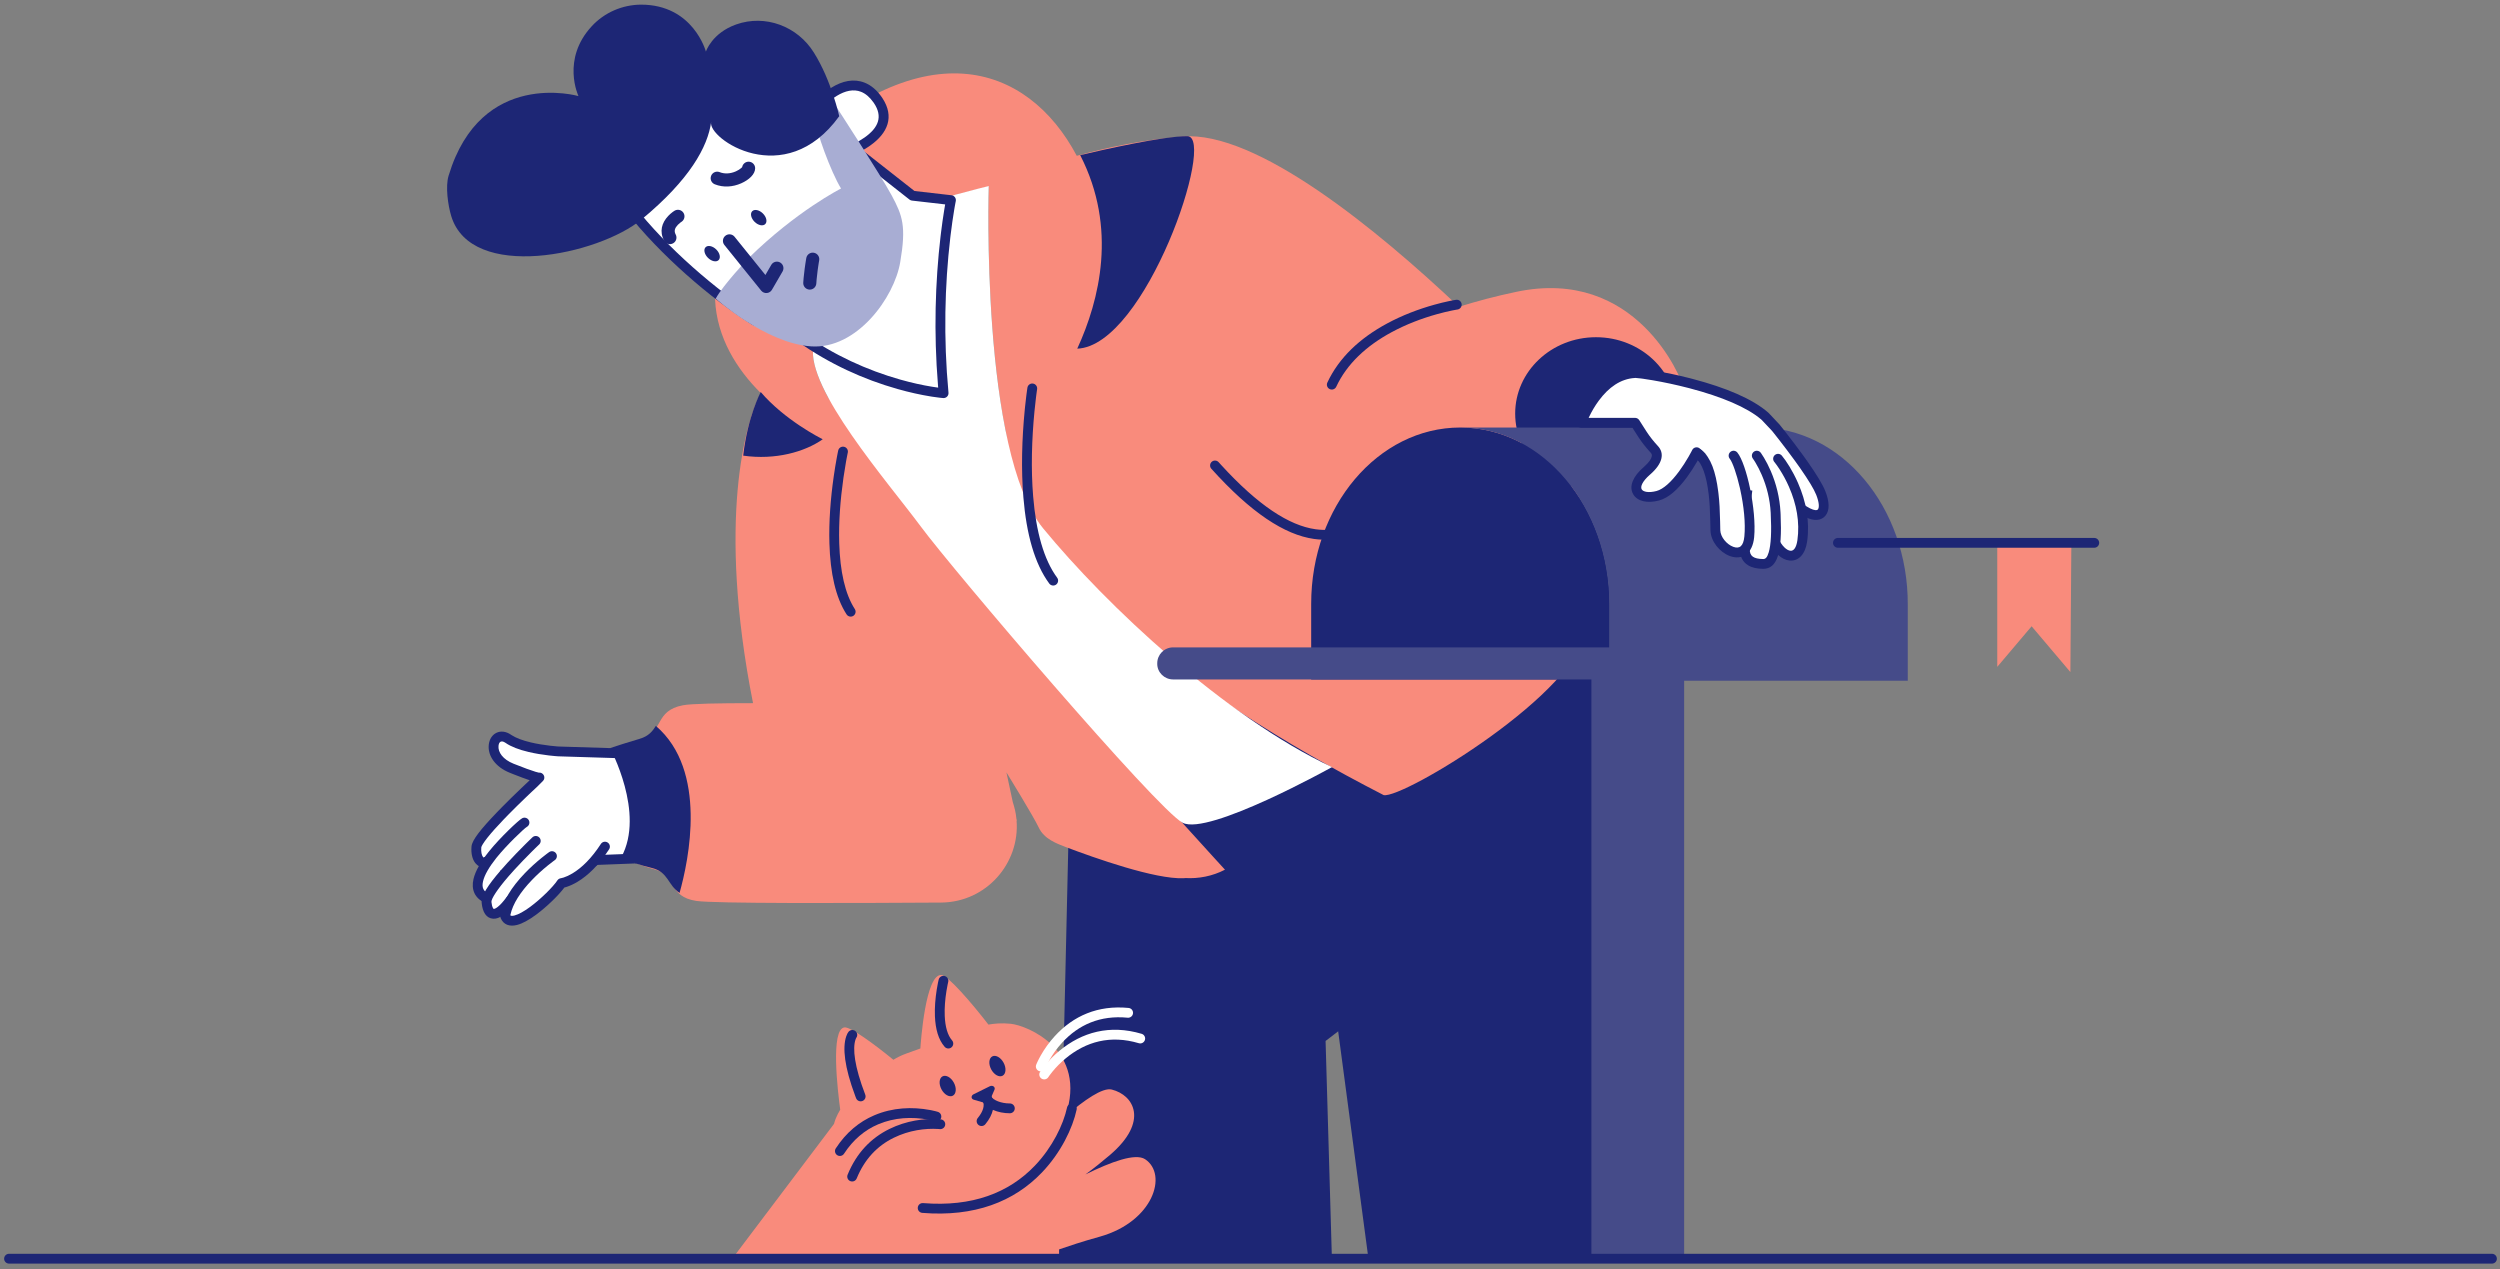<svg width="394" height="200" viewBox="0 0 394 200" fill="none" xmlns="http://www.w3.org/2000/svg">
<rect x="0" y="0" width="394" height="200" fill="#808080" stroke="none"/>
<path fill-rule="evenodd" clip-rule="evenodd" d="M209.891 197.778L208.911 164.056L210.896 162.535L215.588 197.778L264.289 198.397L253.59 102.026C247.866 77.792 239.977 92.771 222.807 91.43C200.171 89.651 171.399 89.316 168.486 128.066L166.887 197.778H209.891Z" fill="#1D2675"/>
<path fill-rule="evenodd" clip-rule="evenodd" d="M76.602 135.8C75.828 136.264 74.926 135.336 75.081 133.48C75.209 131.623 84.156 123.399 84.156 123.399L85.032 122.523C85.032 122.523 85.109 122.858 80.649 121.079C76.189 119.3 77.684 114.762 80.108 116.438C82.531 118.114 88.023 118.423 88.023 118.423L103.027 118.887C111.303 123.012 106.018 135.078 106.018 135.078L93.978 135.542L82.402 141.755L76.602 135.8Z" fill="white"/>
<path fill-rule="evenodd" clip-rule="evenodd" d="M77.028 117.383C76.848 119.116 78.07 120.883 80.363 121.797L81.038 122.065C82.008 122.446 82.768 122.729 83.364 122.928L83.483 122.967L82.997 123.421C82.75 123.652 82.485 123.903 82.204 124.171C81.135 125.188 80.065 126.234 79.066 127.251C78.855 127.465 78.65 127.676 78.45 127.883L78.252 128.089C75.777 130.671 74.419 132.373 74.313 133.381L74.309 133.426C74.222 134.462 74.421 135.367 74.873 135.972L74.913 136.025C75.281 136.486 75.788 136.727 76.305 136.689L76.38 136.681L81.848 142.295L81.885 142.331C82.126 142.547 82.479 142.592 82.768 142.437L94.186 136.308L106.048 135.851C106.344 135.84 106.607 135.66 106.726 135.388L106.772 135.281C106.83 135.143 106.909 134.944 107.003 134.691C107.204 134.149 107.405 133.542 107.593 132.885C108.231 130.649 108.563 128.385 108.423 126.25C108.184 122.631 106.6 119.804 103.372 118.195C103.272 118.145 103.163 118.118 103.051 118.114L88.04 117.65L87.773 117.63L87.697 117.624C87.397 117.6 87.061 117.567 86.699 117.525C85.667 117.405 84.636 117.235 83.68 117.01C82.375 116.701 81.321 116.312 80.624 115.853L80.548 115.802C78.913 114.672 77.216 115.569 77.028 117.383ZM79.622 117.044L79.668 117.074C80.554 117.687 81.799 118.155 83.324 118.515C84.346 118.756 85.433 118.935 86.52 119.061C86.846 119.099 87.152 119.13 87.433 119.154L87.801 119.184L87.979 119.196L102.83 119.655L102.909 119.697C105.446 121.054 106.68 123.333 106.879 126.352C107.007 128.285 106.699 130.381 106.105 132.46C105.929 133.077 105.741 133.646 105.553 134.152L105.488 134.325L93.948 134.769L93.89 134.774C93.793 134.785 93.699 134.814 93.612 134.861L82.55 140.798L77.156 135.26C76.905 135.003 76.511 134.952 76.204 135.137L76.194 135.142C76.182 135.149 76.179 135.136 76.113 135.047C75.91 134.776 75.793 134.242 75.851 133.544C75.863 133.374 76.196 132.814 76.787 132.061L76.845 131.988C77.463 131.21 78.321 130.253 79.369 129.159C79.626 128.891 79.893 128.616 80.169 128.335C81.032 127.458 81.949 126.556 82.874 125.67L83.27 125.291C83.502 125.071 83.723 124.861 83.932 124.665L84.679 123.969L84.702 123.946L85.561 123.087L85.591 123.056C86.071 122.527 85.624 121.714 84.967 121.766L84.933 121.769L84.865 121.756C84.767 121.736 84.632 121.701 84.456 121.649L84.388 121.629C83.685 121.417 82.559 121.008 80.936 120.361C79.253 119.689 78.462 118.546 78.566 117.543C78.636 116.871 79.021 116.651 79.622 117.044Z" fill="#1D2675"/>
<path fill-rule="evenodd" clip-rule="evenodd" d="M82.66 129.639C82.376 129.793 71.419 139.152 76.73 141.575L82.66 129.639Z" fill="white"/>
<path fill-rule="evenodd" clip-rule="evenodd" d="M82.29 128.959C82.665 128.755 83.135 128.893 83.339 129.268C83.536 129.629 83.415 130.078 83.071 130.293L83.031 130.317C82.637 130.532 79.845 133.187 78.263 135.162L78.203 135.236C77.085 136.646 76.36 137.899 76.13 138.885C75.901 139.863 76.158 140.463 77.052 140.871C77.44 141.048 77.611 141.507 77.434 141.896C77.257 142.284 76.798 142.456 76.409 142.278C74.812 141.549 74.235 140.197 74.623 138.533C74.916 137.277 75.744 135.849 76.991 134.275L77.122 134.112C78.83 132.003 81.69 129.286 82.29 128.959Z" fill="#1D2675"/>
<path fill-rule="evenodd" clip-rule="evenodd" d="M84.439 132.526C84.439 132.526 76.472 140.08 76.679 142.22C76.885 144.359 78.148 145.004 80.469 141.833" fill="white"/>
<path fill-rule="evenodd" clip-rule="evenodd" d="M85 131.994C85.283 132.292 85.282 132.756 85.006 133.052L84.961 133.097L84.644 133.402L84.335 133.702C84.158 133.876 83.969 134.063 83.772 134.259C82.87 135.158 81.968 136.091 81.127 137.01C80.827 137.338 80.54 137.659 80.267 137.972L80.105 138.158C78.409 140.119 77.402 141.662 77.449 142.145C77.491 142.584 77.582 142.918 77.698 143.115L77.733 143.17C77.774 143.231 77.797 143.244 77.82 143.245C77.931 143.251 78.147 143.161 78.449 142.924C78.849 142.609 79.32 142.094 79.844 141.376C80.097 141.031 80.581 140.956 80.925 141.209C81.27 141.461 81.345 141.945 81.093 142.29C79.852 143.985 78.761 144.842 77.742 144.79C76.632 144.734 76.049 143.743 75.909 142.294C75.801 141.177 76.884 139.517 78.934 137.146C79.265 136.764 79.616 136.37 79.986 135.966C80.844 135.028 81.762 134.078 82.68 133.163L83.031 132.815C83.183 132.666 83.328 132.524 83.465 132.39L83.907 131.965C84.217 131.671 84.706 131.684 85 131.994Z" fill="#1D2675"/>
<path fill-rule="evenodd" clip-rule="evenodd" d="M86.991 134.924C86.991 134.924 80.34 139.564 79.618 144.385C80.752 147.17 87.198 141.137 88.487 139.177C88.487 139.177 91.864 138.791 95.344 133.428" fill="white"/>
<path fill-rule="evenodd" clip-rule="evenodd" d="M94.696 133.007C94.928 132.649 95.407 132.547 95.766 132.78C96.124 133.012 96.226 133.491 95.993 133.849C94.407 136.293 92.71 137.957 91.008 138.977C90.397 139.343 89.826 139.601 89.307 139.769C89.206 139.802 89.112 139.829 89.027 139.853L88.942 139.874L88.918 139.907C88.042 141.084 86.219 142.867 84.564 144.101L84.452 144.184C83.346 144.995 82.346 145.548 81.496 145.77C80.319 146.078 79.336 145.743 78.902 144.677C78.849 144.549 78.832 144.408 78.853 144.271C79.182 142.073 80.588 139.835 82.715 137.62C83.552 136.749 84.447 135.94 85.342 135.214C85.616 134.991 85.874 134.79 86.109 134.612L86.354 134.43C86.44 134.366 86.506 134.319 86.549 134.289C86.899 134.045 87.381 134.131 87.626 134.481C87.861 134.818 87.79 135.277 87.473 135.529L87.255 135.687L87.135 135.776C86.888 135.96 86.614 136.174 86.317 136.414C85.469 137.103 84.62 137.87 83.831 138.692C82.02 140.576 80.807 142.449 80.442 144.172L80.427 144.245L80.442 144.259C80.552 144.357 80.727 144.366 81.047 144.288L81.106 144.273C81.728 144.111 82.575 143.643 83.537 142.937C85.231 141.693 87.177 139.761 87.841 138.752C87.957 138.576 88.14 138.455 88.347 138.417L88.399 138.409C88.454 138.403 88.602 138.371 88.831 138.297C89.239 138.165 89.704 137.956 90.213 137.65C91.709 136.753 93.236 135.256 94.696 133.007Z" fill="#1D2675"/>
<path fill-rule="evenodd" clip-rule="evenodd" d="M265.372 61.189C264.959 59.488 257.844 41.982 238.92 46.004C235.723 46.674 232.733 47.474 229.923 48.35C217.058 36.207 198.031 20.558 186.378 21.512C180.294 22.002 174.544 23.213 169.698 24.554C161.989 10.013 145.18 4.006 122.905 26.281C107.204 41.982 112.386 54.486 119.888 61.937C117.542 66.345 112.953 81.866 118.677 110.818C113.262 110.818 108.957 110.895 107.616 111.153C103.156 112.004 104.574 115.33 101.326 116.361C98.077 117.392 97.02 117.805 97.02 117.805C97.02 117.805 102.28 128.246 98.825 135.259C98.825 135.259 99.933 136.135 103.234 137.038C106.534 137.94 105.244 141.317 109.756 141.988C112.541 142.4 133.037 142.349 148.299 142.245C155.466 142.194 160.752 136.032 160.21 129.303L160.262 129.329L160.184 129.02C160.107 128.143 159.901 127.292 159.617 126.416L158.612 121.724C158.612 121.724 162.866 128.633 163.716 130.438C164.567 132.242 166.527 132.938 167.996 133.506C172.482 135.207 182.073 138.61 186.533 138.404C186.61 138.404 186.687 138.404 186.765 138.378C188.879 138.507 191.07 138.095 193.055 137.063C193.055 137.063 152.862 93.235 137.11 72.095C134.635 67.686 132.418 64.695 130.536 62.71C128.834 59.565 127.829 56.729 128.19 54.692C129.376 48.144 147.01 31.721 150.542 30.767C154.048 29.813 155.827 29.401 155.827 29.401C155.827 29.401 155.131 51.547 158.56 68.279C159.901 88.234 186.43 109.065 218.063 125.307C221.028 125.977 249.362 108.859 249.852 99.036C250.135 93.184 250.058 83.516 248.202 74.828C253.126 73.822 256.967 72.198 258.54 69.903C265.269 60.132 265.784 62.865 265.372 61.189Z" fill="#F98B7C"/>
<path fill-rule="evenodd" clip-rule="evenodd" d="M102.692 136.78C99.134 135.929 97.923 135.078 97.923 135.078C101.713 128.143 96.144 117.908 96.144 117.908C96.144 117.908 97.278 117.495 100.81 116.438C102.228 116.026 102.847 115.227 103.363 114.402C111.561 121.414 108.545 135.568 107.101 140.724C105.219 139.487 105.373 137.424 102.692 136.78Z" fill="#1D2675"/>
<path fill-rule="evenodd" clip-rule="evenodd" d="M251.527 77.225C258.561 77.225 264.263 71.835 264.263 65.185C264.263 58.536 258.561 53.145 251.527 53.145C244.494 53.145 238.792 58.536 238.792 65.185C238.792 71.835 244.494 77.225 251.527 77.225Z" fill="#1D2675"/>
<path fill-rule="evenodd" clip-rule="evenodd" d="M119.888 61.782C119.888 61.782 117.826 65.649 117.13 71.811C122.209 72.533 126.823 71.218 129.659 69.233C129.221 69.001 123.652 66.191 119.888 61.782Z" fill="#1D2675"/>
<path fill-rule="evenodd" clip-rule="evenodd" d="M170.265 24.502C176.117 35.949 173.307 47.267 169.775 54.95C180.552 54.538 191.741 21.512 187.126 21.46C183.388 21.434 173.72 23.626 170.239 24.451C170.239 24.451 170.239 24.477 170.265 24.502Z" fill="#1D2675"/>
<path fill-rule="evenodd" clip-rule="evenodd" d="M145.076 82.923C139.972 76.039 127.004 61.189 128.19 54.615C129.376 48.066 147.01 31.644 150.542 30.69C154.048 29.736 155.827 29.323 155.827 29.323C155.827 29.323 154.487 71.192 164.412 83.284C174.312 95.349 193.03 112.932 209.916 120.898C209.916 120.898 190.4 131.778 186.378 129.664C182.356 127.55 150.155 89.806 145.076 82.923Z" fill="white"/>
<path fill-rule="evenodd" clip-rule="evenodd" d="M135.512 24.322L143.813 30.844L149.872 31.541C149.872 31.541 147.113 44.869 148.712 61.962C148.712 61.962 135.306 61.008 123.111 50.851L139.869 38.218L134.893 30.844L135.512 24.322Z" fill="white"/>
<path fill-rule="evenodd" clip-rule="evenodd" d="M134.123 30.771L134.12 30.831C134.117 30.989 134.163 31.145 134.252 31.277L138.817 38.042L122.645 50.233C122.247 50.533 122.233 51.126 122.616 51.445C123.622 52.283 124.655 53.075 125.714 53.823C130.723 57.364 136.088 59.791 141.454 61.309C143.333 61.841 145.08 62.222 146.65 62.476L146.974 62.527C147.343 62.584 147.682 62.629 147.988 62.666L148.251 62.696C148.44 62.716 148.576 62.728 148.657 62.734C149.133 62.768 149.526 62.366 149.482 61.89C148.673 53.237 148.895 44.925 149.764 37.477L149.81 37.085C149.99 35.588 150.183 34.254 150.376 33.101L150.441 32.715C150.462 32.593 150.483 32.476 150.503 32.365L150.593 31.88L150.629 31.697L150.637 31.653C150.7 31.224 150.397 30.822 149.96 30.772L144.119 30.101L135.989 23.714C135.508 23.336 134.799 23.64 134.742 24.249L134.123 30.771ZM136.148 25.805L143.335 31.453L143.379 31.484C143.482 31.554 143.601 31.599 143.725 31.613L148.958 32.214L148.895 32.578C148.88 32.665 148.865 32.754 148.85 32.846L148.781 33.269C148.619 34.272 148.459 35.397 148.307 36.634L148.228 37.291C147.393 44.451 147.146 52.394 147.823 60.676L147.857 61.09L147.78 61.08C147.508 61.044 147.214 61 146.897 60.949C145.384 60.704 143.695 60.336 141.875 59.821C136.669 58.348 131.463 55.992 126.606 52.56L126.265 52.317C125.699 51.909 125.14 51.488 124.589 51.053L124.364 50.874L140.334 38.836L140.372 38.805C140.668 38.551 140.731 38.113 140.51 37.785L135.689 30.641L136.148 25.805Z" fill="#1D2675"/>
<path fill-rule="evenodd" clip-rule="evenodd" d="M130.175 15.427C130.175 15.427 134.945 10.787 138.373 15.814C141.777 20.867 134.145 23.677 134.145 23.677L128.809 17L130.175 15.427Z" fill="white"/>
<path fill-rule="evenodd" clip-rule="evenodd" d="M131.067 13.792C130.688 14.025 130.343 14.273 130.037 14.523L129.931 14.61C129.798 14.722 129.698 14.812 129.636 14.873C129.62 14.888 129.605 14.904 129.591 14.92L128.225 16.493C127.98 16.775 127.971 17.191 128.204 17.483L133.541 24.16C133.749 24.42 134.1 24.518 134.413 24.403L134.498 24.371C134.682 24.299 134.95 24.185 135.278 24.027C135.912 23.722 136.546 23.36 137.143 22.939C139.928 20.972 140.99 18.398 139.074 15.471L139.012 15.378C138.218 14.213 137.297 13.437 136.272 13.031C134.552 12.35 132.765 12.749 131.067 13.792ZM135.703 14.469C136.399 14.745 137.056 15.288 137.664 16.149L137.732 16.246C139.165 18.373 138.459 20.116 136.25 21.675C135.73 22.042 135.169 22.363 134.607 22.633L134.491 22.688L134.384 22.738L129.815 17.021L130.734 15.963L130.783 15.919C130.848 15.86 130.925 15.794 131.014 15.722C131.269 15.514 131.559 15.305 131.876 15.11C133.201 14.297 134.522 14.002 135.703 14.469Z" fill="#1D2675"/>
<path fill-rule="evenodd" clip-rule="evenodd" d="M103.44 15.711C102.099 16.871 93.102 24.889 99.315 32.881C105.528 40.873 114.423 47.654 118.805 50.438C123.188 53.223 137.729 35.15 138.322 33.912C138.915 32.675 138.915 30.483 138.915 30.483L130.149 17.387C130.175 17.412 117.826 3.387 103.44 15.711Z" fill="white"/>
<path fill-rule="evenodd" clip-rule="evenodd" d="M102.937 15.124L102.934 15.126C102.25 15.718 101.554 16.382 100.781 17.242C99.625 18.527 98.623 19.911 97.859 21.377C95.734 25.455 95.754 29.561 98.704 33.356C103.992 40.157 112.034 47.053 118.391 51.091C120.795 52.619 124.904 49.918 130.37 44.395L130.536 44.226C134.135 40.57 138.521 35.288 139.019 34.247C139.219 33.831 139.366 33.328 139.474 32.755C139.569 32.254 139.629 31.725 139.662 31.197L139.671 31.045C139.684 30.8 139.688 30.607 139.688 30.484C139.688 30.331 139.643 30.181 139.558 30.053L130.792 16.957L130.79 16.958L130.764 16.917L130.72 16.864L130.575 16.707L130.445 16.571C130.353 16.476 130.252 16.374 130.141 16.265C129.67 15.802 129.12 15.307 128.497 14.802C126.716 13.357 124.701 12.109 122.488 11.22C116.123 8.661 109.456 9.539 102.937 15.124ZM121.911 12.655C123.968 13.482 125.854 14.65 127.523 16.004C128.106 16.477 128.619 16.939 129.057 17.369L129.202 17.512C129.248 17.559 129.291 17.603 129.332 17.646L129.5 17.823L129.536 17.862L138.136 30.711L138.133 30.817C138.129 30.907 138.124 31.001 138.118 31.1C138.088 31.569 138.035 32.037 137.954 32.468C137.869 32.921 137.757 33.301 137.624 33.578C137.232 34.398 133.085 39.399 129.644 42.927L129.434 43.141C124.54 48.113 120.654 50.696 119.22 49.786C113.004 45.836 105.093 39.054 99.925 32.407C97.382 29.136 97.365 25.672 99.231 22.092C99.929 20.752 100.857 19.471 101.931 18.277C102.611 17.521 103.226 16.927 103.826 16.401L103.943 16.299C110.009 11.102 116.064 10.305 121.911 12.655Z" fill="#1D2675"/>
<path fill-rule="evenodd" clip-rule="evenodd" d="M128.525 18.908C128.525 20.48 130.948 27.106 132.547 29.71C132.547 29.71 125.534 33.242 117.929 40.719C117.929 40.719 113.933 44.947 112.798 47.061C112.798 47.061 120.636 54.099 127.829 54.589C135.022 55.079 140.951 46.906 141.88 41.286C142.833 35.666 142.266 34.016 140.513 30.767C138.76 27.519 131.464 16.304 131.464 16.304L128.525 18.908Z" fill="#A8ADD3"/>
<path fill-rule="evenodd" clip-rule="evenodd" d="M132.263 18.315C132.263 18.315 131.026 12.669 128.267 8.286C125.689 4.135 120.61 2.227 116.021 3.852C112.18 5.218 111.252 8.131 111.252 8.131C111.252 8.131 109.266 0.706 100.991 0.732C98.077 0.758 95.267 1.97 93.282 4.109C88.409 9.343 91.168 15.144 91.168 15.144C91.168 15.144 75.802 10.709 70.698 27.699C70.182 29.401 70.594 32.314 71.11 34.041C74.255 44.431 94.287 40.229 101.145 34.557C108.699 28.318 111.561 23.11 112.077 19.217C111.458 21.821 123.678 30.2 132.263 18.315Z" fill="#1D2675"/>
<path fill-rule="evenodd" clip-rule="evenodd" d="M128.267 39.832C128.81 39.928 129.179 40.435 129.11 40.977L129.028 41.472L128.972 41.833C128.935 42.079 128.898 42.335 128.863 42.597C128.798 43.088 128.743 43.564 128.702 44.011C128.681 44.243 128.664 44.464 128.652 44.673C128.618 45.242 128.13 45.675 127.561 45.641C126.993 45.607 126.559 45.119 126.593 44.55C126.607 44.319 126.626 44.077 126.648 43.824C126.692 43.346 126.75 42.842 126.819 42.325C126.855 42.05 126.894 41.782 126.933 41.524L127.004 41.07L127.071 40.668C127.171 40.107 127.706 39.733 128.267 39.832Z" fill="#1D2675"/>
<path fill-rule="evenodd" clip-rule="evenodd" d="M114.317 37.157C114.745 36.812 115.366 36.865 115.73 37.27L115.767 37.313L120.626 43.338L121.549 41.748C121.825 41.271 122.425 41.099 122.91 41.347L122.958 41.374C123.435 41.65 123.607 42.25 123.359 42.735L123.333 42.783L121.657 45.671C121.303 46.281 120.46 46.36 119.997 45.842L119.962 45.801L114.161 38.608C113.804 38.164 113.873 37.515 114.317 37.157Z" fill="#1D2675"/>
<path fill-rule="evenodd" clip-rule="evenodd" d="M113.256 40.991C113.616 40.626 113.448 39.876 112.881 39.316C112.314 38.755 111.562 38.597 111.202 38.961C110.841 39.326 111.009 40.076 111.576 40.636C112.143 41.197 112.895 41.355 113.256 40.991Z" fill="#1D2675"/>
<path fill-rule="evenodd" clip-rule="evenodd" d="M120.603 35.315C120.964 34.951 120.796 34.201 120.229 33.64C119.662 33.08 118.91 32.921 118.55 33.286C118.189 33.65 118.357 34.4 118.924 34.961C119.491 35.521 120.243 35.68 120.603 35.315Z" fill="#1D2675"/>
<path fill-rule="evenodd" clip-rule="evenodd" d="M117.981 25.482C118.55 25.482 119.012 25.944 119.012 26.513C119.012 27.456 118.056 28.341 116.812 28.891C115.485 29.477 113.997 29.586 112.646 29.043C112.117 28.83 111.861 28.23 112.074 27.701C112.28 27.189 112.85 26.933 113.366 27.11L113.415 27.129C114.207 27.447 115.128 27.38 115.978 27.004C116.329 26.849 116.635 26.653 116.84 26.463C116.883 26.422 116.919 26.386 116.946 26.355L116.966 26.33L116.969 26.311C117.06 25.855 117.452 25.507 117.929 25.483L117.981 25.482Z" fill="#1D2675"/>
<path fill-rule="evenodd" clip-rule="evenodd" d="M106.312 33.209C106.801 32.916 107.434 33.074 107.727 33.562C108.011 34.035 107.872 34.644 107.42 34.948L107.348 34.994C107.311 35.018 107.269 35.048 107.222 35.083C107.085 35.186 106.948 35.306 106.822 35.439C106.35 35.937 106.209 36.389 106.459 36.9L106.487 36.955C106.758 37.456 106.571 38.082 106.069 38.352C105.568 38.623 104.942 38.435 104.672 37.934C103.892 36.489 104.286 35.117 105.325 34.02C105.536 33.798 105.759 33.603 105.983 33.435L106.082 33.362C106.176 33.295 106.254 33.243 106.312 33.209Z" fill="#1D2675"/>
<path fill-rule="evenodd" clip-rule="evenodd" d="M229.474 47.25C229.897 47.187 230.29 47.479 230.353 47.902C230.413 48.309 230.144 48.689 229.745 48.772L229.526 48.808L229.314 48.846C229.167 48.873 229.006 48.904 228.83 48.94C228.121 49.084 227.33 49.273 226.478 49.51C224.042 50.188 221.607 51.119 219.34 52.341C215.314 54.512 212.273 57.354 210.591 60.95C210.41 61.336 209.95 61.503 209.563 61.322C209.176 61.141 209.009 60.681 209.19 60.294C211.029 56.362 214.311 53.296 218.606 50.98C220.983 49.698 223.524 48.726 226.063 48.02C226.878 47.793 227.64 47.609 228.333 47.463L228.521 47.424C228.708 47.386 228.88 47.353 229.036 47.324L229.355 47.269C229.407 47.26 229.447 47.254 229.474 47.25Z" fill="#1D2675"/>
<path fill-rule="evenodd" clip-rule="evenodd" d="M190.965 72.783C191.283 72.497 191.772 72.523 192.058 72.841L192.417 73.237C198.266 79.65 203.17 82.824 207.309 83.407C210.387 83.84 212.822 82.888 215.341 80.776L215.525 80.619C216.131 80.093 217.64 78.676 217.638 78.677C218.476 77.923 219.032 77.557 219.654 77.488C220.078 77.441 220.46 77.746 220.508 78.171C220.553 78.58 220.27 78.951 219.869 79.019L219.824 79.025C219.654 79.044 219.324 79.254 218.802 79.712L218.641 79.857C218.409 80.076 216.997 81.398 216.462 81.853C213.594 84.296 210.723 85.45 207.093 84.938C202.45 84.284 197.137 80.799 190.908 73.875C190.622 73.558 190.648 73.069 190.965 72.783Z" fill="#1D2675"/>
<path fill-rule="evenodd" clip-rule="evenodd" d="M133.021 70.411C133.424 70.499 133.684 70.885 133.62 71.287L133.554 71.606L133.47 72.035C133.447 72.152 133.424 72.275 133.4 72.404L133.326 72.811C133.19 73.569 133.055 74.401 132.928 75.29C132.429 78.789 132.165 82.318 132.262 85.6C132.393 90.03 133.177 93.601 134.718 95.987C134.949 96.346 134.846 96.824 134.487 97.056C134.129 97.288 133.65 97.185 133.418 96.826C131.694 94.156 130.854 90.332 130.716 85.646C130.616 82.264 130.886 78.651 131.397 75.072C131.55 73.998 131.715 73.007 131.879 72.122L131.951 71.742L132.051 71.237L132.101 71.001C132.192 70.584 132.604 70.32 133.021 70.411Z" fill="#1D2675"/>
<path fill-rule="evenodd" clip-rule="evenodd" d="M162.804 60.45C163.226 60.516 163.515 60.912 163.449 61.334L163.415 61.567L163.377 61.837C163.364 61.932 163.35 62.034 163.336 62.142L163.273 62.633C163.193 63.281 163.113 63.998 163.038 64.774C162.601 69.264 162.469 73.916 162.826 78.25C163.283 83.788 164.503 88.199 166.607 91.048C166.861 91.392 166.788 91.876 166.445 92.13C166.101 92.384 165.617 92.311 165.363 91.967C163.053 88.839 161.762 84.176 161.285 78.377C160.919 73.938 161.053 69.199 161.498 64.624L161.544 64.157C161.607 63.545 161.672 62.971 161.738 62.441L161.788 62.052C161.812 61.861 161.836 61.687 161.858 61.529L161.921 61.096C161.987 60.673 162.382 60.385 162.804 60.45Z" fill="#1D2675"/>
<path fill-rule="evenodd" clip-rule="evenodd" d="M230.155 67.376C217.161 67.376 206.642 79.829 206.642 95.169V107.08H253.693V95.169C253.667 79.829 243.123 67.376 230.155 67.376Z" fill="#1D2675"/>
<rect x="250.805" y="103.393" width="14.618" height="94.978" fill="#454B89"/>
<path fill-rule="evenodd" clip-rule="evenodd" d="M184.883 107.08H254.492C255.884 107.08 256.993 105.945 256.993 104.579V104.527C256.993 103.135 255.859 102.027 254.492 102.027H184.883C183.491 102.027 182.382 103.161 182.382 104.527V104.579C182.356 105.945 183.491 107.08 184.883 107.08Z" fill="#454B89"/>
<path fill-rule="evenodd" clip-rule="evenodd" d="M277.18 67.376H230.129C243.123 67.376 253.641 79.88 253.641 95.323V107.286H277.154H300.666V95.323C300.718 79.88 290.173 67.376 277.18 67.376Z" fill="#454B89"/>
<path fill-rule="evenodd" clip-rule="evenodd" d="M326.447 85.552L326.293 105.919L320.183 98.701L314.769 105.094V85.552H326.447Z" fill="#F98B7C"/>
<path fill-rule="evenodd" clip-rule="evenodd" d="M330.057 84.779C330.484 84.779 330.83 85.125 330.83 85.552C330.83 85.964 330.508 86.301 330.102 86.324L330.057 86.326H289.658C289.231 86.326 288.884 85.979 288.884 85.552C288.884 85.14 289.206 84.804 289.612 84.78L289.658 84.779H330.057Z" fill="#1D2675"/>
<path fill-rule="evenodd" clip-rule="evenodd" d="M274.215 77.818L283.084 79.107C283.084 79.107 282.929 79.777 284.914 80.809C286.899 81.814 288.137 80.68 286.951 77.689C285.765 74.698 279.861 67.402 279.861 67.402L278.185 65.624C272.771 60.854 258.746 58.74 257.715 58.791C251.837 59.049 249.207 66.629 249.207 66.629H257.689L258.875 68.485C259.416 69.31 260.035 70.084 260.705 70.805C261.221 71.347 261.582 72.43 259.571 74.183C256.426 76.89 258.102 78.978 261.273 78.127C264.418 77.277 267.383 71.27 267.383 71.27L274.215 77.818Z" fill="white"/>
<path fill-rule="evenodd" clip-rule="evenodd" d="M257.709 58.018L257.681 58.019C254.876 58.142 252.562 59.726 250.706 62.248C250.044 63.149 249.487 64.11 249.029 65.07C248.892 65.359 248.772 65.63 248.668 65.88L248.618 66.003C248.549 66.176 248.501 66.302 248.476 66.375L248.463 66.418C248.323 66.907 248.69 67.402 249.207 67.402H257.265L258.223 68.901C258.732 69.677 259.312 70.421 259.96 71.137L260.139 71.332C260.301 71.502 260.364 71.674 260.324 71.907C260.253 72.316 259.89 72.862 259.142 73.53L259.063 73.6C257.353 75.071 256.694 76.646 257.378 77.867C258.025 79.022 259.637 79.367 261.473 78.874C262.974 78.468 264.43 77.151 265.863 75.207C266.444 74.421 266.981 73.581 267.464 72.742L267.583 72.532L273.68 78.376L273.719 78.412C273.829 78.503 273.962 78.563 274.103 78.583L282.48 79.801L282.484 79.808C282.777 80.346 283.442 80.915 284.557 81.495C285.844 82.146 287.049 82.109 287.734 81.219C288.375 80.387 288.323 79.053 287.67 77.404C287.241 76.323 286.264 74.731 284.857 72.729C284.626 72.4 284.385 72.063 284.135 71.718C283.331 70.61 282.471 69.472 281.611 68.368L281.176 67.814L280.679 67.186L280.462 66.916C280.45 66.901 280.437 66.886 280.424 66.872L278.748 65.093C278.732 65.076 278.714 65.059 278.696 65.043C276.226 62.867 271.992 61.094 266.727 59.71L266.252 59.587C262.716 58.686 258.664 57.991 257.709 58.018ZM258.572 59.642L258.922 59.688C259.371 59.75 259.893 59.832 260.456 59.929C262.226 60.233 264.188 60.649 266.112 61.148L266.329 61.205C271.308 62.514 275.315 64.18 277.577 66.119L277.649 66.182L279.278 67.912L279.569 68.275C279.817 68.587 280.093 68.937 280.391 69.319C281.241 70.41 282.09 71.534 282.883 72.626C283.067 72.88 283.246 73.13 283.419 73.375L283.771 73.876C285.014 75.661 285.879 77.084 286.232 77.974C286.705 79.169 286.737 79.979 286.509 80.275C286.369 80.457 285.956 80.469 285.263 80.118C284.544 79.745 284.111 79.415 283.91 79.158L283.893 79.134L283.866 79.096C283.862 79.09 283.859 79.085 283.856 79.08L283.855 79.055C283.832 78.702 283.565 78.395 283.195 78.342L274.571 77.088L267.918 70.711C267.552 70.361 266.959 70.452 266.712 70.884L266.575 71.149L266.545 71.207C266.423 71.437 266.282 71.694 266.123 71.971C265.667 72.763 265.161 73.554 264.619 74.289C263.377 75.973 262.141 77.091 261.071 77.381C259.842 77.71 258.958 77.521 258.728 77.111C258.496 76.696 258.838 75.857 260 74.835L260.076 74.769C262.071 73.03 262.351 71.412 261.265 70.272C260.609 69.564 260.023 68.825 259.522 68.061L258.341 66.212L258.311 66.169C258.166 65.973 257.935 65.855 257.689 65.855H250.369L250.426 65.736C250.844 64.858 251.353 63.98 251.953 63.165C253.529 61.022 255.42 59.709 257.632 59.57L257.753 59.564L257.784 59.564C257.892 59.566 258.186 59.593 258.572 59.642Z" fill="#1D2675"/>
<path fill-rule="evenodd" clip-rule="evenodd" d="M280.222 72.301C280.66 72.816 284.991 78.437 284.037 85.243C283.548 88.646 280.866 88.079 279.552 85.14" fill="white"/>
<path fill-rule="evenodd" clip-rule="evenodd" d="M279.721 71.712C280.046 71.435 280.534 71.474 280.811 71.8C281.502 72.612 282.536 74.224 283.36 76.102C284.662 79.068 285.246 82.194 284.803 85.353C284.521 87.315 283.479 88.475 282.032 88.34C280.781 88.223 279.585 87.109 278.845 85.456C278.671 85.066 278.846 84.608 279.236 84.434C279.626 84.259 280.083 84.434 280.257 84.824C280.792 86.018 281.571 86.743 282.176 86.8C282.665 86.845 283.094 86.367 283.271 85.136C283.67 82.293 283.138 79.446 281.943 76.724C281.508 75.732 281.009 74.817 280.486 74.001C280.19 73.54 279.907 73.145 279.721 72.911L279.632 72.802C279.356 72.476 279.395 71.988 279.721 71.712Z" fill="#1D2675"/>
<path fill-rule="evenodd" clip-rule="evenodd" d="M276.87 71.811C276.87 71.811 279.551 75.394 279.835 80.783C280.17 87.279 279.242 88.878 277.876 88.878C276.509 88.852 274.936 88.491 274.988 86.506" fill="white"/>
<path fill-rule="evenodd" clip-rule="evenodd" d="M276.407 71.192C276.749 70.936 277.234 71.005 277.49 71.347L277.563 71.449C277.671 71.602 277.821 71.83 278 72.129C278.368 72.741 278.734 73.447 279.075 74.24C279.927 76.218 280.484 78.401 280.608 80.743L280.626 81.115C280.9 87.127 280.103 89.651 277.861 89.651C276.911 89.633 276.132 89.476 275.496 89.086C274.64 88.562 274.184 87.677 274.215 86.486C274.226 86.059 274.581 85.722 275.008 85.733C275.42 85.744 275.748 86.074 275.761 86.481L275.761 86.526C275.732 87.674 276.389 88.076 277.876 88.105C278.25 88.105 278.507 87.868 278.752 87.046C279.102 85.872 279.219 83.845 279.063 80.823C278.95 78.677 278.438 76.671 277.654 74.851C277.342 74.125 277.007 73.48 276.674 72.925C276.597 72.797 276.525 72.681 276.457 72.576L276.316 72.366L276.251 72.274C275.995 71.932 276.065 71.448 276.407 71.192Z" fill="#1D2675"/>
<path fill-rule="evenodd" clip-rule="evenodd" d="M273.209 71.811C274.266 73.1 276.123 79.958 275.684 84.598C275.246 89.213 270.451 86.455 270.348 83.619C270.27 80.963 270.399 73.77 267.692 71.527" fill="white"/>
<path fill-rule="evenodd" clip-rule="evenodd" d="M267.096 71.034C267.369 70.705 267.856 70.659 268.185 70.932C269.616 72.117 270.404 74.361 270.793 77.477L270.837 77.842C270.992 79.195 271.046 80.247 271.091 82.233L271.117 83.485C271.118 83.522 271.119 83.557 271.12 83.591C271.158 84.614 272.102 85.787 273.158 86.177C274.137 86.538 274.763 86.116 274.914 84.526C275.107 82.486 274.843 79.795 274.252 77.114L274.197 76.869C273.705 74.717 273.056 72.883 272.635 72.331L272.611 72.301C272.34 71.971 272.388 71.484 272.719 71.213C273.049 70.942 273.536 70.99 273.807 71.32C275.245 73.074 276.858 80.391 276.454 84.672C276.209 87.249 274.578 88.35 272.622 87.628C271.004 87.031 269.636 85.33 269.574 83.641L269.56 83.034L269.541 82.139C269.497 80.239 269.442 79.233 269.289 77.921L269.277 77.825C268.939 74.992 268.255 72.998 267.198 72.123C266.87 71.85 266.824 71.363 267.096 71.034Z" fill="#1D2675"/>
<path fill-rule="evenodd" clip-rule="evenodd" d="M180.474 182.696C178.953 181.69 175.138 183.083 171.064 185.094C172.405 184.114 173.72 183.057 174.957 182C181.093 176.74 178.721 172.59 175.215 171.713C173.771 171.352 170.884 173.363 167.893 175.941C171.502 165.474 161.86 161.607 159.308 161.349C157.838 161.194 156.627 161.323 155.776 161.478C153.095 157.998 149.434 153.795 148.402 153.666C145.85 153.357 145.102 164.443 145.051 165.242L142.756 166.067C142.06 166.325 141.416 166.634 140.797 167.021C137.652 164.443 134.042 161.839 133.114 161.916C130.845 162.123 132.031 171.971 132.418 174.884C132.134 175.348 131.902 175.838 131.696 176.328C131.593 176.586 131.516 176.869 131.438 177.127L115.402 198.371H166.913V196.901C168.434 196.386 170.471 195.69 173.359 194.89C181.763 192.519 184.084 185.094 180.474 182.696Z" fill="#F98B7C"/>
<path fill-rule="evenodd" clip-rule="evenodd" d="M133.734 162.604C134.009 162.277 134.497 162.236 134.824 162.511C135.151 162.786 135.193 163.274 134.917 163.601L134.931 163.584C134.933 163.583 134.933 163.582 134.933 163.582L134.929 163.591C134.899 163.644 134.865 163.722 134.83 163.826C134.352 165.253 134.64 168.024 136.363 172.519C136.516 172.918 136.316 173.365 135.917 173.518C135.519 173.671 135.071 173.472 134.918 173.073L134.792 172.741C133.063 168.128 132.768 165.11 133.364 163.334C133.48 162.986 133.614 162.747 133.734 162.604Z" fill="#1D2675"/>
<path fill-rule="evenodd" clip-rule="evenodd" d="M147.935 154.384C148.037 153.969 148.456 153.716 148.87 153.817C149.27 153.916 149.521 154.309 149.447 154.708L149.379 155.011C149.37 155.05 149.362 155.092 149.352 155.136C149.287 155.452 149.221 155.807 149.159 156.193C148.948 157.514 148.84 158.849 148.89 160.082C148.959 161.811 149.337 163.153 150.042 163.96C150.323 164.281 150.29 164.77 149.968 165.051C149.647 165.332 149.158 165.299 148.877 164.977C147.893 163.851 147.427 162.193 147.344 160.144C147.29 158.796 147.406 157.364 147.632 155.949C147.688 155.597 147.747 155.268 147.808 154.968L147.865 154.692C147.895 154.552 147.919 154.448 147.935 154.384Z" fill="#1D2675"/>
<path fill-rule="evenodd" clip-rule="evenodd" d="M143.272 167.356L145.412 166.145L143.272 167.356Z" fill="#F98B7C"/>
<path fill-rule="evenodd" clip-rule="evenodd" d="M150.168 172.683C150.708 172.394 150.782 171.478 150.332 170.637C149.883 169.796 149.08 169.347 148.54 169.636C148 169.925 147.927 170.841 148.377 171.682C148.826 172.523 149.628 172.972 150.168 172.683Z" fill="#1D2675"/>
<path fill-rule="evenodd" clip-rule="evenodd" d="M158.006 169.538C158.546 169.249 158.62 168.333 158.17 167.492C157.72 166.65 156.918 166.202 156.378 166.491C155.838 166.779 155.765 167.695 156.214 168.537C156.664 169.378 157.466 169.826 158.006 169.538Z" fill="#1D2675"/>
<path fill-rule="evenodd" clip-rule="evenodd" d="M156.73 171.739L155.956 173.518C155.853 173.776 155.518 173.93 155.234 173.827L153.456 173.312C153.017 173.183 153.017 172.667 153.43 172.461L155.982 171.198C156.446 170.966 156.91 171.326 156.73 171.739Z" fill="#1D2675"/>
<path fill-rule="evenodd" clip-rule="evenodd" d="M155.125 172.451C155.486 172.255 155.935 172.378 156.149 172.722L156.173 172.763C156.51 173.388 157.774 173.904 159.153 173.904C159.58 173.904 159.927 174.251 159.927 174.678C159.927 175.105 159.58 175.451 159.153 175.451C157.265 175.451 155.471 174.718 154.812 173.499C154.609 173.123 154.749 172.654 155.125 172.451Z" fill="#1D2675"/>
<path fill-rule="evenodd" clip-rule="evenodd" d="M155.176 172.425C155.552 172.222 156.021 172.362 156.224 172.738C156.924 174.031 156.555 175.651 155.289 177.182C155.017 177.511 154.529 177.557 154.2 177.285C153.871 177.013 153.825 176.525 154.097 176.196C154.978 175.131 155.21 174.179 154.887 173.52L154.864 173.473C154.66 173.097 154.8 172.628 155.176 172.425Z" fill="#1D2675"/>
<path fill-rule="evenodd" clip-rule="evenodd" d="M137.774 175.777C140.681 174.535 143.75 174.411 146.573 174.937L146.769 174.975C147.244 175.07 147.599 175.162 147.811 175.23C148.219 175.359 148.444 175.794 148.315 176.201C148.19 176.594 147.781 176.817 147.387 176.717L147.248 176.676C147.204 176.664 147.149 176.649 147.082 176.632C146.853 176.573 146.588 176.514 146.289 176.458C143.74 175.983 140.967 176.095 138.381 177.199C136.278 178.098 134.464 179.605 133.015 181.829C132.781 182.187 132.302 182.288 131.944 182.055C131.586 181.822 131.485 181.343 131.719 180.985C133.337 178.501 135.391 176.794 137.774 175.777Z" fill="#1D2675"/>
<path fill-rule="evenodd" clip-rule="evenodd" d="M140.174 177.924C142.862 176.606 145.646 176.239 147.965 176.384L148.158 176.398C148.211 176.403 148.254 176.407 148.285 176.411C148.709 176.46 149.013 176.843 148.964 177.268C148.917 177.677 148.559 177.974 148.153 177.951L147.952 177.934C147.927 177.932 147.899 177.93 147.868 177.928C145.794 177.798 143.264 178.132 140.855 179.313C138.28 180.576 136.269 182.651 135.016 185.721C134.855 186.117 134.403 186.306 134.008 186.145C133.612 185.984 133.422 185.532 133.584 185.137C134.985 181.705 137.268 179.349 140.174 177.924Z" fill="#1D2675"/>
<path fill-rule="evenodd" clip-rule="evenodd" d="M168.168 174.542C168.258 174.124 168.669 173.858 169.087 173.948C169.504 174.038 169.77 174.449 169.68 174.867C169.047 177.814 167.185 181.674 164.204 184.788C159.786 189.402 153.561 191.811 145.35 191.15C144.924 191.116 144.606 190.743 144.641 190.317C144.675 189.891 145.048 189.574 145.474 189.608C153.218 190.231 158.989 187.998 163.087 183.718C165.854 180.828 167.591 177.226 168.168 174.542Z" fill="#1D2675"/>
<path fill-rule="evenodd" clip-rule="evenodd" d="M166.236 163.292C169.142 160.12 173.001 158.38 177.868 158.852C178.293 158.893 178.604 159.271 178.563 159.696C178.522 160.121 178.144 160.433 177.718 160.391C173.371 159.97 169.973 161.503 167.377 164.337C166.564 165.223 165.893 166.175 165.357 167.125C165.194 167.415 165.054 167.686 164.936 167.933L164.887 168.037C164.838 168.143 164.801 168.227 164.776 168.287L164.747 168.358C164.592 168.756 164.144 168.953 163.746 168.799C163.348 168.644 163.15 168.196 163.305 167.798L163.33 167.735C163.364 167.652 163.415 167.534 163.484 167.386C163.627 167.077 163.802 166.734 164.01 166.365C164.601 165.318 165.339 164.271 166.236 163.292Z" fill="white"/>
<path fill-rule="evenodd" clip-rule="evenodd" d="M166.961 165.611C170.527 162.663 174.885 161.432 179.921 162.928C180.331 163.049 180.564 163.48 180.442 163.889C180.321 164.299 179.89 164.532 179.481 164.411C174.985 163.075 171.143 164.161 167.946 166.804C167.157 167.456 166.472 168.156 165.896 168.854C165.724 169.062 165.574 169.257 165.444 169.434L165.33 169.594C165.283 169.66 165.25 169.71 165.23 169.741L165.221 169.754C164.993 170.115 164.515 170.223 164.154 169.995C163.793 169.766 163.685 169.289 163.914 168.928L163.968 168.843C164.118 168.617 164.363 168.282 164.703 167.87C165.339 167.099 166.091 166.33 166.961 165.611Z" fill="white"/>
<path fill-rule="evenodd" clip-rule="evenodd" d="M392.731 197.598C393.158 197.598 393.505 197.944 393.505 198.371C393.505 198.783 393.183 199.12 392.777 199.143L392.731 199.145H1.423C0.996 199.145 0.65 198.798 0.65 198.371C0.65 197.959 0.972 197.622 1.378 197.599L1.423 197.598H392.731Z" fill="#1D2675"/>
</svg>
